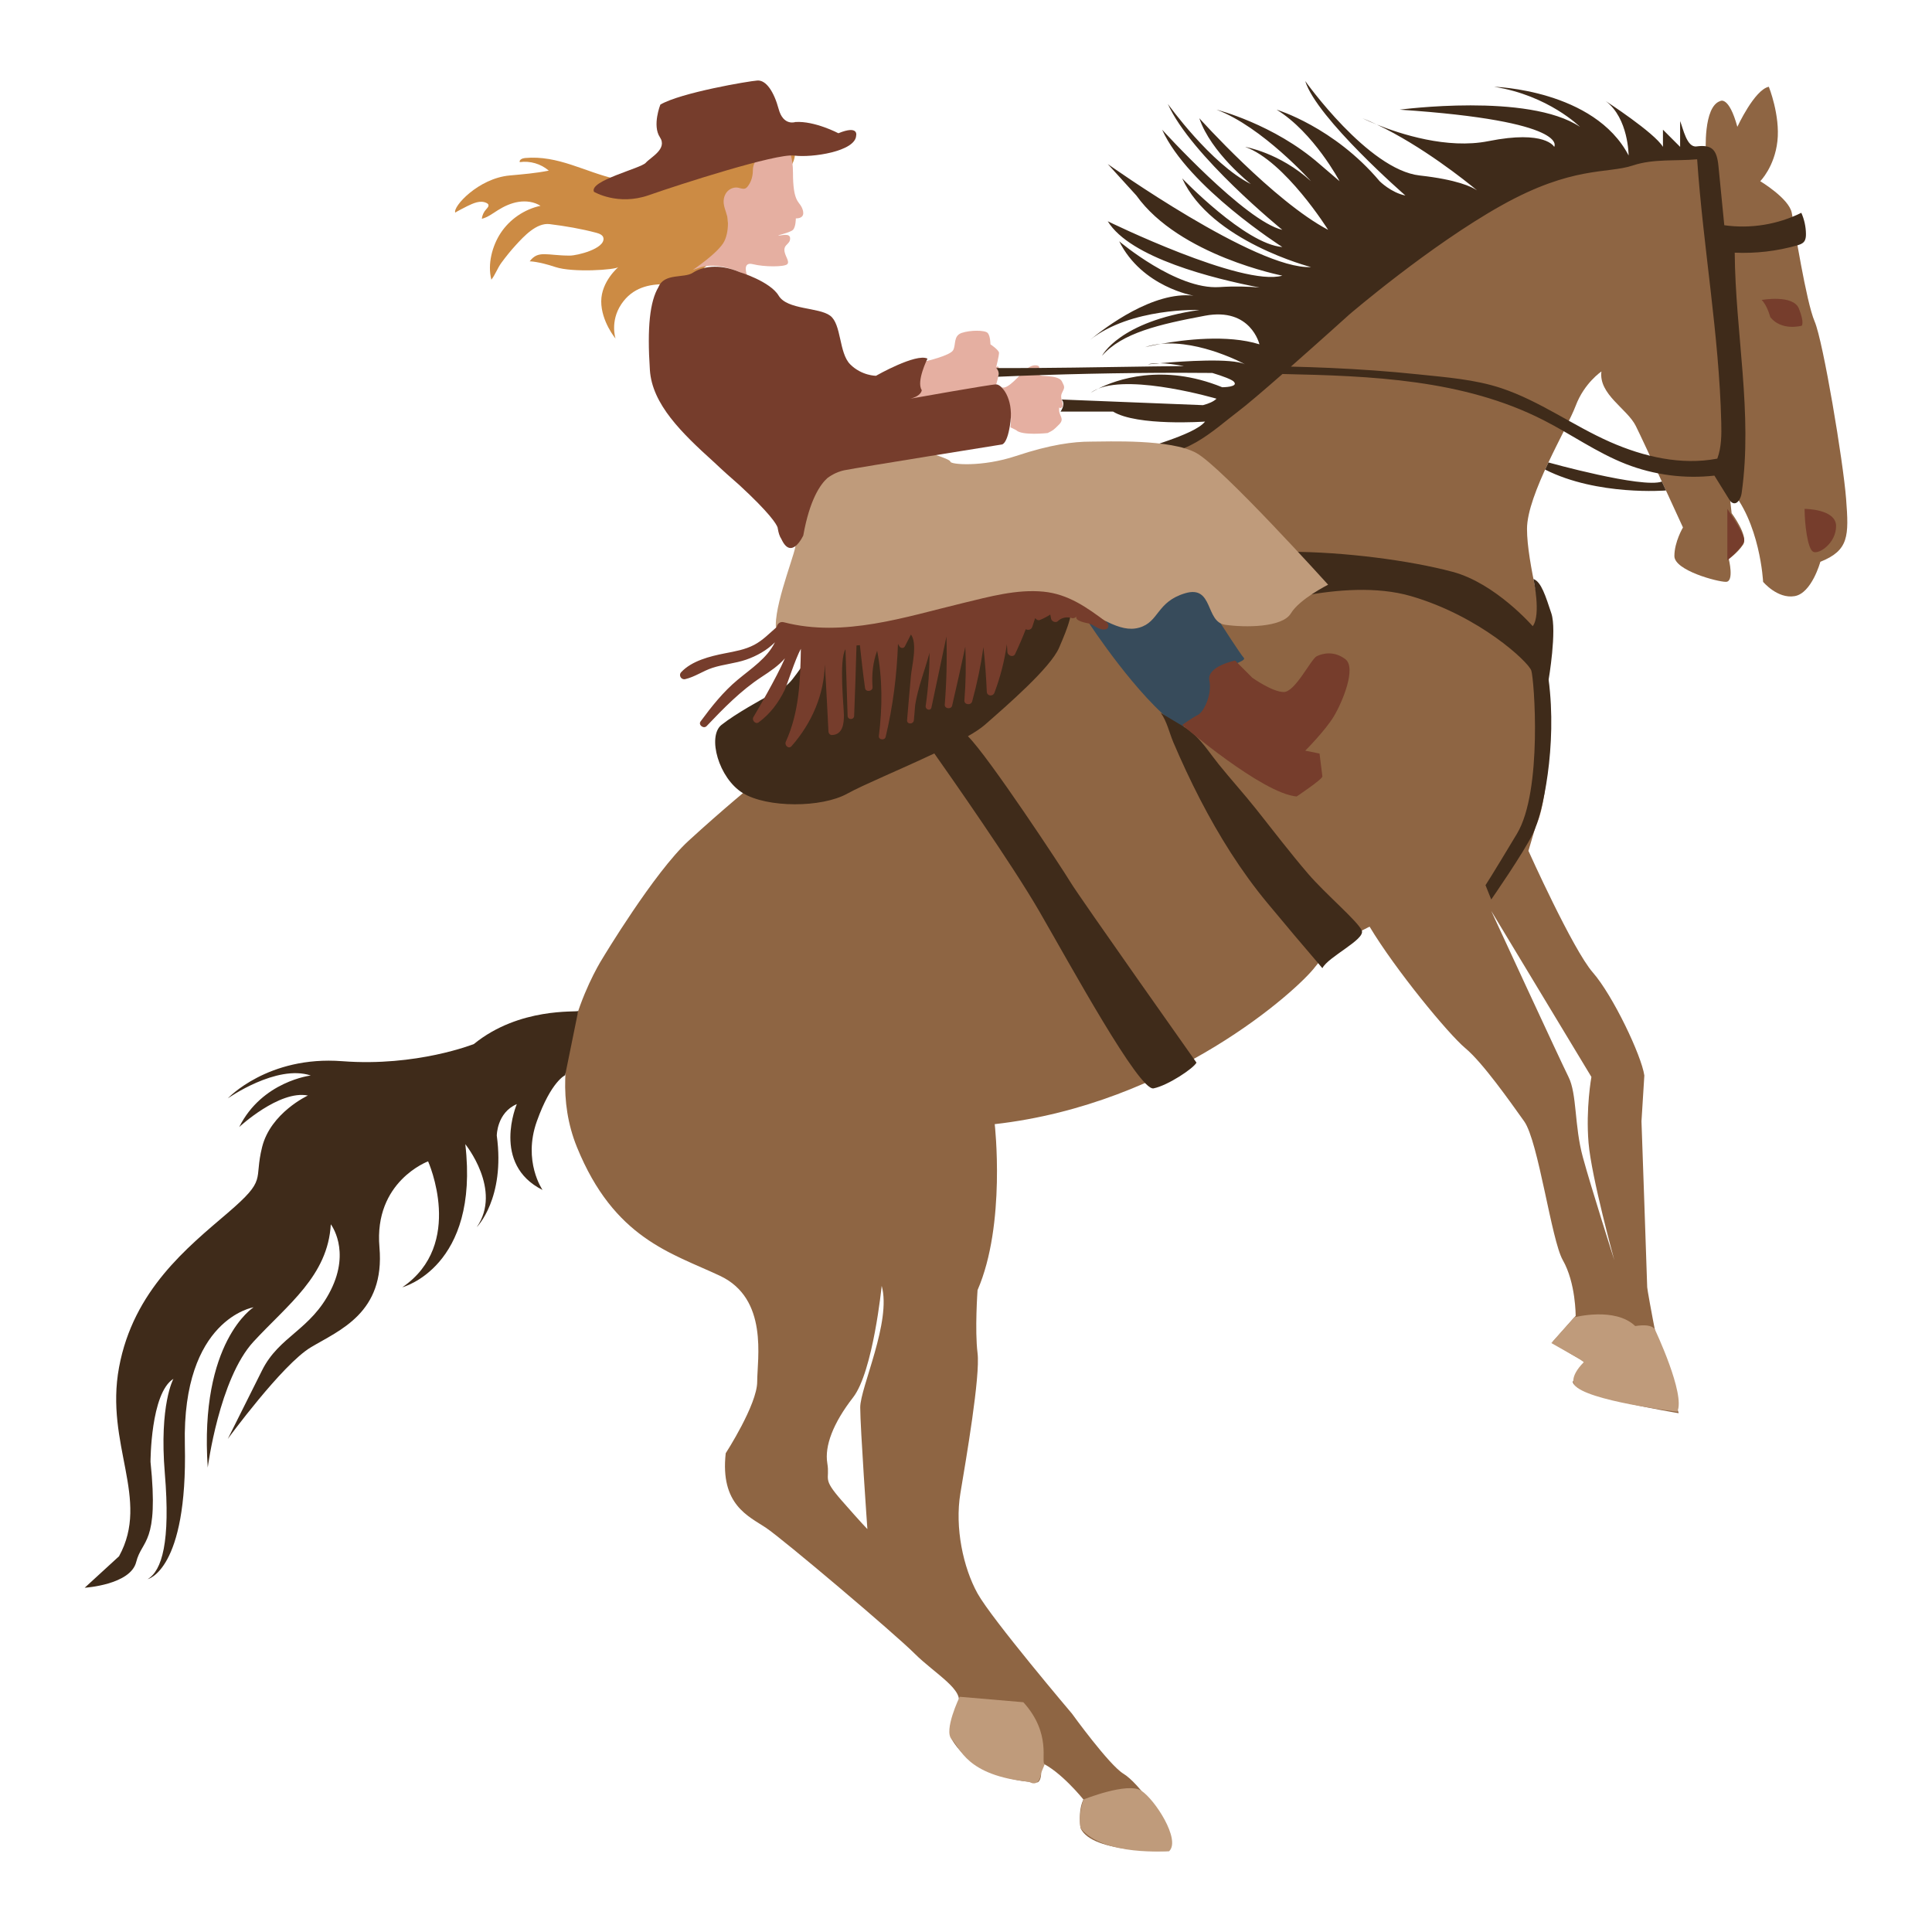 <?xml version="1.0" encoding="utf-8"?>
<!-- Generator: Adobe Illustrator 23.0.3, SVG Export Plug-In . SVG Version: 6.00 Build 0)  -->
<svg version="1.1" id="Capa_1" xmlns="http://www.w3.org/2000/svg" xmlns:xlink="http://www.w3.org/1999/xlink" x="0px" y="0px"
	 viewBox="0 0 1200 1200" enable-background="new 0 0 1200 1200" xml:space="preserve">
<g>
	<path fill="#8E6543" d="M1146.646,309.847c-1.777-23.107-14.22-97.762-19.552-110.204c-5.332-12.442-12.442-58.657-14.22-67.545
		s-19.552-19.552-19.552-19.552s8.887-8.887,10.665-24.885s-5.332-33.772-5.332-33.772c-8.887,1.777-19.552,24.885-19.552,24.885
		c-5.333-19.552-10.665-15.997-10.665-15.997c-10.665,3.555-8.887,31.995-8.887,31.995l-61.323,6.221l-53.325,14.22l-67.544,39.105
		l-90.652,81.764l-83.542,58.657l-111.982,95.984l-122.647,95.984c0,0-19.552,15.997-40.882,35.55
		c-21.33,19.552-53.325,72.877-53.325,72.877s-39.105,60.435-15.997,117.314c23.107,56.88,58.657,65.767,88.874,79.987
		c30.217,14.22,23.107,51.547,23.107,65.767c0,14.22-19.552,44.437-19.552,44.437c-3.555,31.995,14.22,39.105,24.885,46.215
		s79.987,65.767,92.429,78.209c12.442,12.442,31.995,23.107,26.662,31.995c-5.332,8.887-3.555,21.33-3.555,21.33
		c15.997,26.662,53.325,26.662,53.325,26.662c3.555-1.777,1.777-12.442,1.777-12.442c12.442,5.333,26.662,23.107,26.662,23.107
		c-3.555,7.11-1.777,17.775-1.777,17.775c7.11,15.997,55.102,14.22,55.102,14.22c0-17.775-19.552-42.66-28.44-47.992
		c-8.887-5.333-31.995-37.327-31.995-37.327s-49.77-58.657-58.657-74.654c-8.887-15.997-14.22-40.882-10.665-62.212
		c3.555-21.33,12.442-72.877,10.665-87.097c-1.777-14.22,0-39.105,0-39.105c17.775-40.882,10.665-103.094,10.665-103.094
		c110.204-12.442,188.414-83.542,199.079-97.762c10.665-14.22,33.772-24.885,33.772-24.885
		c15.997,26.662,48.881,66.656,59.546,75.543c10.665,8.887,27.551,32.884,36.438,45.326s16.886,73.766,23.996,86.208
		c8.13,14.228,7.999,34.661,7.999,34.661l-14.22,15.997c3.555,3.555,19.552,12.442,19.552,12.442l-7.11,12.442
		c0,8.887,65.767,19.552,65.767,19.552s-1.777-7.11-5.333-12.442c-3.555-5.332-14.22-63.99-14.22-65.767
		s-3.555-103.094-3.555-103.094l1.778-28.44c-1.778-12.442-19.552-49.77-31.995-63.99c-12.442-14.22-39.993-75.543-39.993-75.543
		l4.444-15.109c10.665-21.33,8.887-88.874,7.11-108.427c-1.778-19.552-12.442-55.102-12.442-76.432
		c0-21.33,24.885-62.212,30.217-76.432c5.332-14.22,15.997-21.33,15.997-21.33c-1.777,14.22,15.997,23.107,21.33,33.772
		c5.332,10.665,29.329,63.101,29.329,63.101s-5.333,8.887-5.333,17.775c0,8.887,26.662,15.997,31.995,15.997
		c5.333,0,1.777-14.22,1.777-14.22s5.333-3.555,8.887-8.887c3.555-5.332-7.11-19.552-7.11-19.552l-1.778-15.997
		c19.552,21.33,21.33,58.657,21.33,58.657s8.887,10.665,19.552,8.887s15.997-21.33,15.997-21.33
		C1148.423,341.842,1148.423,332.955,1146.646,309.847z M538.745,949.743c0,0-3.555-3.555-15.997-17.775
		c-12.442-14.22-7.11-12.442-8.887-23.107c-1.777-10.665,3.555-24.885,15.997-40.882c12.442-15.997,17.775-69.322,17.775-69.322
		c6.221,22.219-13.331,63.101-13.331,75.543C534.302,886.642,538.745,949.743,538.745,949.743z M988.449,668.9
		c0,0-3.555,19.552-1.777,40.882c1.777,21.33,15.997,72.877,15.997,72.877s-14.22-44.437-19.552-63.99
		c-5.332-19.552-3.555-39.105-8.887-49.77s-47.992-103.094-47.992-103.094L988.449,668.9z"/>
	<path fill="#CC8B44" d="M409.333,113.6c5.819-0.246,11.668-1.002,17.154-2.96c4.226-1.508,8.168-3.702,12.261-5.538
		c5.833-2.616,11.959-4.491,18.141-6.083c2.948-0.759,6.67-0.998,9.418-2.278c2.376-1.107,3.671-3.383,6.642-3.334
		c0.706,0.012,1.4,0.166,2.103,0.233c5.434,0.517,11.246-2.355,16.849-2.43c0.395-0.005,0.818,0.001,1.142,0.226
		c0.397,0.277,0.527,0.798,0.603,1.276c0.744,4.657-0.943,9.635-4.366,12.88c-3.993,3.786-9.638,4.013-14.266,6.521
		c-5.377,2.914-9.601,7.97-14.962,11.17c-3.658,2.183-6.612,3.141-7.494,7.222c-1.256,5.807,0.488,12.058-0.541,17.73
		c-1.164,6.414-7.936,11.784-12.349,16.054c-7.387,7.149-16.632,12.246-27.124,12.246c-8.887,0-19.552,1.777-26.662,12.442
		c-7.11,10.665-3.555,21.33-3.555,21.33s-8.887-10.665-8.887-23.107s10.665-21.33,10.665-21.33c-1.777,1.777-28.44,3.555-39.105,0
		c-10.665-3.555-15.997-3.555-15.997-3.555c5.332-7.11,10.665-3.555,24.885-3.555c4.738-0.001,21.761-4.248,20.945-10.79
		c-0.246-1.97-2.532-2.876-4.451-3.385c-9.552-2.534-19.111-4.149-28.936-5.377c-8.181-1.022-16.068,7.59-20.998,12.959
		c-3.198,3.482-6.159,7.182-8.969,10.982c-2.459,3.325-3.841,7.461-6.278,10.581c-2.49-9.568,0.488-21.013,5.848-29.095
		c5.641-8.505,14.699-14.673,24.679-16.805c-3.98-2.504-8.941-3.169-13.588-2.451s-9.013,2.732-12.99,5.241
		c-3.175,2.003-6.239,4.375-9.881,5.287c0.242-2.191,1.207-4.296,2.709-5.909c0.797-0.856,1.824-1.961,1.299-3.006
		c-0.21-0.418-0.631-0.685-1.05-0.894c-3.948-1.971-8.361,0.201-11.982,1.93c-0.466,0.223-7.573,3.835-7.457,4.069
		c-1.777-3.555,14.22-21.33,33.772-23.107c8.23-0.748,16.175-1.39,24.306-3.009c-4.89-4.23-11.654-6.206-18.052-5.275
		c-0.404-1.517,1.657-2.409,3.221-2.553c20.649-1.906,37.273,8.713,56.579,13.046c8.697,1.952,17.648,2.768,26.554,2.406
		C409.223,113.604,409.278,113.602,409.333,113.6z"/>
	<path fill="#374B5B" d="M710.273,383.613c8.887,0,19.552-23.107,31.995-21.33c12.442,1.777,15.873,24.885,15.873,24.885
		s12.567,19.552,14.344,21.33c1.778,1.777-5.332,3.555-12.442,7.11c-7.11,3.555-7.11,15.997-10.665,26.662
		s-17.775,8.887-17.775,8.887c-24.885-17.775-55.102-63.99-55.102-63.99S701.385,383.613,710.273,383.613z"/>
	<path fill="#E5AFA1" d="M574.295,224.528c0,0,15.997-3.555,17.775-7.11c1.778-3.555,0-8.887,5.333-10.665
		c5.332-1.777,14.22-1.777,15.997,0c1.777,1.777,1.777,7.11,1.777,7.11s5.332,3.555,5.332,5.332c0,1.777-1.777,8.887-1.777,8.887
		s1.777-1.777,1.777,1.777s-1.777,8.887-1.777,8.887s-2.931,3.046-5.02,2.412c-2.09-0.634-14.672,2.391-14.672,2.391l-37.187,5.863
		L574.295,224.528z M467.646,105.436c0,3.072-0.639,6.245-2.248,8.895c-1.999,3.293-2.935,3.355-6.457,2.367
		c-2.577-0.723-5.481,0.311-7.259,2.312c-1.778,2.001-2.475,4.831-2.151,7.488c0.456,3.727,2.434,6.969,2.583,10.754
		c0.161,4.104-0.389,8.913-2.243,12.621c-3.555,7.11-19.552,17.775-19.552,17.775l5.332-1.777c12.442-3.555,28.44,5.332,28.44,5.332
		s-3.555-8.887,3.555-7.11c7.11,1.777,19.552,1.777,21.33,0c1.777-1.777-1.777-5.332-1.777-8.887c0-3.555,3.555-3.555,3.555-7.11
		s-5.332-1.777-7.11-1.777s7.11-1.777,8.887-3.555c1.777-1.777,1.777-7.11,1.777-7.11c5.332,0,5.332-3.555,3.555-7.11
		c-1.777-3.555-5.332-3.555-5.332-21.33s-8.887-23.107-8.887-23.107S467.646,96.549,467.646,105.436z M627.62,265.41l3.555,1.777
		c3.555,3.555,19.552,1.777,19.552,1.777c3.555-1.777,3.555-1.777,7.11-5.332c3.555-3.555,0-5.332,0-8.887c0-3.555,0,0,1.778-1.777
		c1.777-1.777-1.778-5.332,0-8.887c1.776-3.552,1.777-3.555,0.005-7.1c-1.393-2.785-6.314-3.074-8.964-3.338
		c-5.195-0.517-5.825,0.617-5.22-5.268c0.027-0.266,0.05-0.555-0.094-0.78c-0.114-0.18-0.314-0.285-0.511-0.368
		c-1.417-0.593-3.07-0.374-4.477,0.245c-1.406,0.619-2.616,1.602-3.806,2.574c-2.635,2.152-10.678,12.271-14.261,10.479
		C622.287,240.525,629.397,249.413,627.62,265.41z"/>
	<path fill="#3F2B1A" d="M711.162,215.64c3.183-1.061,6.495-1.707,9.857-2.039C714.96,214.694,711.162,215.64,711.162,215.64z
		 M712.939,226.305c0,0,2.906-0.311,7.442-0.706C717.441,225.541,714.885,225.749,712.939,226.305z M682.138,241.4
		c-1.789,0.731-3.404,1.604-4.749,2.68C677.389,244.08,679.047,242.949,682.138,241.4z M212.577,659.123
		c-46.215-3.555-71.099,23.107-71.099,23.107s30.217-21.33,51.547-14.22c0,0-30.217,3.555-44.437,31.995
		c0,0,24.885-23.107,42.659-19.552c0,0-23.107,10.665-28.44,31.995c-5.332,21.33,3.555,19.552-21.33,40.882
		c-24.885,21.33-58.657,47.992-67.544,95.984c-8.888,47.992,19.552,81.764,0,117.314l-21.33,19.552c0,0,28.44-1.778,31.995-15.997
		c3.555-14.22,14.22-10.665,8.887-62.212c0,0,0-42.66,14.22-51.547c0,0-8.888,15.997-5.333,58.657
		c3.555,42.66-1.778,60.435-10.665,65.767c0,0,24.885-5.332,23.108-83.542c-1.778-78.21,42.659-85.319,42.659-85.319
		s-33.772,21.33-28.44,99.539c0,0,7.11-55.102,28.44-78.209c21.33-23.107,46.215-40.882,47.992-72.877c0,0,12.443,15.997,0,40.882
		c-12.442,24.885-31.995,28.44-42.66,49.77c-10.664,21.33-21.33,42.66-21.33,42.66s33.772-46.215,51.547-56.88
		c17.775-10.665,46.215-21.33,42.659-62.212c-3.555-40.882,30.218-53.325,30.218-53.325s23.107,51.547-15.997,78.21
		c0,0,47.992-12.442,39.105-88.874c0,0,23.107,28.44,7.11,51.547c0,0,17.775-17.775,12.442-56.88c0,0,0-14.22,12.443-19.552
		c0,0-15.998,37.327,15.997,53.325c0,0-12.442-17.775-3.555-42.66c8.887-24.885,17.581-28.61,17.581-28.61l8.116-39.908
		c-0.812,0.974-36.362-2.581-64.801,20.526C294.341,648.459,258.791,662.678,212.577,659.123z M673.834,213.863
		c0,0,0.389-0.35,1.091-0.955C674.562,213.227,674.189,213.534,673.834,213.863z M855.183,77.362
		c-2.975-1.409-5.96-2.731-8.933-3.92C846.25,73.442,849.594,75.112,855.183,77.362z M676.946,211.209
		c-0.687,0.549-1.359,1.118-2.021,1.699C675.431,212.473,676.115,211.895,676.946,211.209z M601.186,457.291
		c4.393-2.527,8.017-4.905,10.436-7.023c14.219-12.442,40.882-35.55,46.215-47.992c5.332-12.442,10.206-23.96,5.991-30.644
		c-2.326-3.684-15.018-1.363-18.305-1.114c-12.563,0.953-25.075,2.813-37.517,4.746c-20.832,3.236-42.781,4.647-63.567,9.891
		c-10.382,2.619-21.544,6.026-30.603,11.914c-9.35,6.078-14.727,16.098-21.498,24.657c-5.277,6.669-10.548,8.005-17.544,11.791
		c0,0-17.813,9.641-26.701,16.751c-8.887,7.11-1.739,33.144,13.35,42.346c15.09,9.201,48.862,9.201,64.859,0.314
		c9.64-5.356,33.475-15.229,54.013-24.954c10.012,14.19,48.169,68.623,65.079,97.831c19.552,33.772,62.212,111.982,71.099,110.204
		c8.887-1.778,24.885-12.443,26.662-15.998c0,0-72.877-103.094-78.21-111.982C659.928,539.666,613.988,469.921,601.186,457.291z
		 M961.749,287.241l-2.046,4.427c32.576,16.482,75.07,12.974,75.07,12.974l-2.549-5.526
		C1020.007,303.493,961.749,287.241,961.749,287.241z M1121.708,145.325c0.017,1.681-0.137,3.483-1.186,4.797
		c-1.035,1.298-2.724,1.85-4.321,2.304c-12.558,3.568-25.692,5.099-38.734,4.515c0.39,49.881,11.292,99.922,4.306,149.313
		c-0.444,3.138-2.486,7.255-5.463,6.167c-1.126-0.411-1.838-1.497-2.47-2.515c-2.999-4.831-5.999-9.662-8.998-14.493
		c-18.514,2.09-37.528-0.392-54.885-7.166c-18.117-7.071-34.122-18.577-51.459-27.389c-49.79-25.311-107.081-27.361-161.928-28.56
		c-11.565,10.126-22.391,19.397-27.642,23.335c-14.219,10.665-35.55,31.995-57.768,23.996c-3.74-1.346,30.217-8.887,37.327-17.775
		c0,0-42.139,3.001-57.167-6.221h-32.596c3.555-5.333,0.615-7.49,0.615-7.49l87.854,3.502c3.719-0.979,6.676-2.282,8.405-4.011
		c0,0-51.608-15.166-73.46-6.235c10.889-5.455,39.636-16.103,77.015-0.875c0,0,10.665,0,7.11-3.555
		c-1.222-1.222-6.438-3.285-13.262-5.322c-6.722-0.05-13.445-0.106-20.168-0.105c-37.663,0.007-75.327,0.827-112.955,2.459
		c0.85-1.776,0.358-4.097-1.14-5.375c32.163,0.105,64.321-0.574,96.479-1.02c6.718-0.093,13.436-0.17,20.156-0.234
		c-5.356-1.002-10.603-1.687-14.992-1.774c14.288-1.246,44.897-3.342,52.992,0.706c0,0-27.565-15.152-52.355-12.704
		c14.297-2.579,41.268-5.981,61.243,0.261c0,0-5.333-23.107-33.772-17.775c-28.44,5.333-51.547,10.665-63.989,24.885
		c0,0,10.665-21.33,60.434-28.44c0,0-42.562-1.623-67.988,18.676c9.547-7.88,39.416-30.506,64.433-27.563
		c0,0-31.995-5.333-46.214-33.772c0,0,35.55,30.217,62.212,28.44c9.636-0.642,18.087-0.351,24.982,0.277
		c-28.668-5.525-80.386-18.386-94.304-41.159c0,0,83.542,40.882,108.427,33.772c0,0-63.99-12.442-90.652-49.77l-17.775-19.552
		c0,0,92.429,65.767,126.202,63.99c0,0-62.212-15.997-79.987-55.102c0,0,39.105,40.882,62.212,42.66
		c0,0-58.657-37.327-74.654-72.877c0,0,51.547,56.88,74.654,62.212c0,0-56.88-46.215-71.099-78.209c0,0,26.662,37.327,51.547,49.77
		c0,0-24.885-19.552-31.995-40.882c0,0,46.215,51.547,79.987,69.322c0,0-26.662-42.66-51.547-51.547c0,0,21.33,3.555,40.882,21.33
		c0,0-30.217-33.772-58.657-44.437c0,0,35.55,8.887,63.989,33.772l12.442,10.665c0,0-15.997-30.217-39.104-44.437
		c0,0,35.55,10.665,63.989,44.437c0,0,7.11,7.11,15.997,8.887c0,0-55.102-47.992-62.212-71.099c0,0,39.105,55.102,71.099,58.657
		c23.14,2.571,32.33,7,35.646,9.256c-6.913-5.724-34.12-27.559-62.263-40.885c14.387,5.79,43.674,15.42,69.277,10.3
		c35.55-7.11,40.882,3.555,40.882,3.555s10.665-15.997-95.984-23.107c0,0,79.987-10.665,111.981,10.665
		c0,0-19.552-19.552-53.324-24.885c0,0,62.212,1.778,83.542,42.66c0,0,0-23.107-14.22-33.772c0,0,30.217,19.552,35.55,28.44V80.551
		l10.665,10.665c0,0,0-15.997,0-15.997c1.84,4.416,4.113,16.521,10.176,15.728c9.817-1.286,12.648,2.175,13.646,12.292
		c1.204,12.218,2.409,24.436,3.613,36.654c16.239,2.313,33.16-0.416,47.849-7.716
		C1120.677,136.302,1121.662,140.808,1121.708,145.325z M1069.105,262.421c-1.323-54.724-11.235-108.882-14.978-163.49
		c-13.23,1.232-27.042-0.447-39.904,3.84c-15.997,5.332-37.327,0-81.764,24.885c-44.437,24.885-94.207,67.545-94.207,67.545
		s-18.247,16.48-36.45,32.506c8.06,0.197,16.118,0.452,24.174,0.81c18.388,0.816,36.76,2.091,55.067,4.021
		c17.071,1.8,34.929,3.08,51.293,8.511c24.052,7.983,44.684,23.315,67.748,33.477c20.867,9.194,44.166,14.607,66.565,10.336
		C1069.274,277.758,1069.288,269.99,1069.105,262.421z M963.565,380.947c-3.555-10.665-6.234-19.558-11.116-21.333
		c0,0,4.894,22.221-0.438,29.331c0,0-23.107-26.662-49.77-33.772c-26.662-7.11-67.544-12.442-101.317-12.442l-27.551,36.438
		c1.778,0,60.435-21.33,103.094-8.887c42.66,12.442,72.877,40.882,74.655,46.215c1.778,5.332,7.11,74.654-8.887,101.317
		c-15.997,26.662-19.552,31.995-19.552,31.995l3.555,8.887c0,0,19.774-28.44,25.885-40.882c6.11-12.442,15.185-54.401,9.759-95.634
		C961.881,422.18,967.12,391.612,963.565,380.947z M812.479,542.698c-11.118-12.971-21.528-26.595-32.139-39.979
		c-7.559-9.535-15.756-18.541-23.386-28.017c-4.907-6.093-9.184-12.753-14.784-18.067c-2.04-1.936-4.256-3.693-6.742-5.179
		c-4.812-2.876-9.624-5.753-14.435-8.629c3.745,5,5.389,12.6,7.836,18.328c5.118,11.979,10.614,23.801,16.598,35.374
		c11.723,22.674,25.321,44.487,41.622,64.171c11.31,13.658,22.776,27.19,34.317,40.654c3.555-7.11,26.662-17.775,24.485-23.32
		C843.674,572.491,823.143,555.141,812.479,542.698z"/>
	<path fill="#BF9B7B" d="M824.921,363.172c0,0-17.775,8.887-23.107,17.775c-5.333,8.887-28.44,8.887-40.882,7.11
		c-12.442-1.778-7.11-24.885-24.885-19.552c-17.775,5.333-15.997,17.775-28.44,21.33c-12.442,3.555-24.885-7.11-46.215-17.775
		c-21.33-10.665-110.204,28.44-138.644,24.885c-28.44-3.555-40.882,7.11-40.882-8.887s14.22-49.77,11.953-49.666
		c0,0,7.599-26.766,11.154-37.431c3.555-10.665,60.434-21.33,63.989-21.33c3.555,0,21.33,5.332,21.33,7.11
		c0,1.777,19.553,3.555,40.882-3.555c21.33-7.11,35.55-8.887,46.215-8.887c10.665,0,49.77-1.778,65.767,7.11
		C759.154,290.295,824.921,363.172,824.921,363.172z M635.618,1057.281l-39.54-3.385c0,0-10.23,21.16-4.898,26.492
		c5.333,5.333,8.96,22.436,48.028,26.327c0,0,6.15,4.408,7.501-5.627l2.15-5.214
		C646.283,1094.608,653.393,1076.833,635.618,1057.281z M708.839,1112.206c-8.544-5.509-35.893,5.51-35.893,5.51
		c-3.555,10.665-1.778,17.775-1.778,17.775c14.22,17.775,55.102,14.22,55.102,14.22
		C733.38,1142.6,717.383,1117.715,708.839,1112.206z M1027.795,825.56c-1.94-2.616-6.823-2.753-12.123-1.926
		c-12.557-12.079-37.887-5.425-37.887-5.425l-14.22,15.997l17.712,10.01c0.777,0.647,1.604,1.251,2.461,1.826
		c-9.416,9.577-5.862,14.099-5.862,14.099c7.201,9.938,63.899,16.725,63.899,16.725
		C1047.107,866.201,1027.795,825.56,1027.795,825.56z"/>
	<path fill="#763D2C" d="M828.476,444.936c-5.333,8.887-17.775,21.33-17.775,21.33l8.888,1.778l1.777,14.22
		c0,1.778-15.998,12.442-15.998,12.442c-21.33-1.778-71.099-44.437-71.099-44.437s6.221-4.444,9.776-6.221
		c3.555-1.778,8.888-12.442,7.11-21.33c-1.778-8.887,15.997-12.442,15.997-12.442l10.665,10.665c0,0,12.443,8.887,19.552,8.887
		s16.886-20.441,20.441-22.219c3.555-1.777,10.665-3.555,17.775,1.778C842.695,414.719,833.808,436.049,828.476,444.936z
		 M493.223,96.627c11.036,1.453,38.118-2.539,38.554-12.413c0,0,1.743-6.68-11.036-1.453c0,0-14.739-7.77-26.719-6.972
		c0,0-7.478,2.686-10.382-8.06c-2.904-10.746-7.768-18.079-13.213-17.716c-5.446,0.363-47.63,7.548-60.264,14.953
		c0,0-5.156,12.924-0.292,20.257c4.864,7.333-5.737,12.415-8.786,15.9c-3.049,3.485-35.359,11.107-32.165,18.005
		c0,0,14.811,8.859,34.052,2.107C422.214,114.484,482.187,95.174,493.223,96.627z M443.441,287.018
		c5.432,5.148,10.851,9.998,15.778,14.259c19.051,17.607,22.978,24.156,23.754,26.324c0.053,0.319,0.112,0.637,0.17,0.955l0,0v0
		c0.402,2.225,0.958,4.416,2.237,6.345c6.263,13.551,13.546-2.287,13.546-2.287c3.969-22.273,10.568-31.731,15.007-35.707
		c3.289-2.419,6.93-4.103,10.592-4.835c8.888-1.778,97.762-15.998,97.762-15.998s3.555,0,5.332-14.22
		c1.778-14.22-5.332-23.107-8.887-23.107c-3.555,0-53.325,8.887-53.325,8.887c7.11-1.778,7.11-5.333,7.11-5.333
		c-3.555-5.332,3.555-19.552,3.555-19.552c-7.11-3.555-31.995,10.665-31.995,10.665s-8.888,0-15.998-7.11
		c-7.11-7.11-5.333-24.885-12.442-30.217c-7.11-5.332-26.662-3.555-31.995-12.442c-5.332-8.887-24.139-14.605-24.139-14.605
		c-13.475-5.717-23.852-3.17-29.185,0.385c-5.333,3.555-17.775,0-21.33,8.887c-5.333,8.887-7.11,24.885-5.333,51.547
		C405.068,251.037,423.301,268.849,443.441,287.018z M687.315,386.42c-12.07-9.02-23.705-17.408-39.132-18.923
		c-16.635-1.634-33.649,3.109-49.671,6.965c-36.116,8.691-74.478,21.693-111.672,12.024c-2.44-0.634-4.117,1.103-4.453,3.027
		c-4.551,3.879-8.536,8.181-13.923,11.01c-5.74,3.015-11.96,4.044-18.25,5.279c-9.162,1.799-20.541,4.622-27.121,11.705
		c-1.776,1.912-0.018,4.9,2.513,4.317c5.932-1.366,11.086-5.122,16.908-7.012c6.86-2.227,14.142-2.747,20.969-5.098
		c6.286-2.165,12.947-5.799,17.849-10.785c-4.91,9.952-14.46,16.062-23.169,23.314c-8.935,7.44-16.146,16.516-23.007,25.84
		c-1.621,2.203,1.91,4.833,3.754,2.897c10.5-11.032,21.28-22.101,34.066-30.475c5.435-3.56,10.593-7.007,14.546-11.599
		c-5.238,12.117-17.903,33.706-19.57,36.481c-1.161,1.932,1.285,4.752,3.276,3.276c7.195-5.334,12.272-12.122,16.18-20.16
		c1.3-2.674,6.469-19.036,10.018-25.517c-0.33,19.676-1.024,39.499-9.348,57.71c-0.989,2.164,1.725,4.832,3.562,2.748
		c12.598-14.293,20.291-32.128,20.663-50.867c0.978,14.884,2.085,38.885,2.262,41.758c0.071,1.152,0.95,2.246,2.199,2.199
		c6.558-0.248,7.427-6.81,7.418-12.28c-0.008-4.646-3.21-34.182,0.961-41.012c0.441,13.797,0.883,27.594,1.324,41.39
		c0.083,2.612,3.961,2.612,4.058,0c0.539-14.573,1.1-29.147,1.465-43.725c0.699-0.064,1.398-0.126,2.098-0.186
		c0.992,8.92,1.949,17.838,3.223,26.724c0.376,2.621,4.821,2.017,4.639-0.628c-0.552-7.972,0.194-15.376,2.866-22.641
		c3.37,17.52,3.281,35.247,1.052,52.968c-0.304,2.417,3.669,2.896,4.223,0.572c4.545-19.061,6.967-38.272,7.659-57.785
		c0.322,0.533,0.644,1.067,0.966,1.6c0.705,1.167,2.62,1.307,3.289,0c1.269-2.479,2.539-4.959,3.809-7.438
		c4.202,5.698,0.494,19.909-0.008,25.602c-0.812,9.211-1.682,18.42-2.401,27.639c-0.162,2.74,3.982,2.673,4.227,0
		c0.292-3.17,0.542-6.345,0.811-9.518c1.754-11.025,6.03-21.54,8.891-32.345c0.007,11.022-0.776,22.018-2.375,33.007
		c-0.333,2.29,3.049,3.363,3.568,0.984c3.2-14.678,6.145-29.421,9.329-44.105c0.415,14.096,0.071,28.178-1.047,42.266
		c-0.209,2.634,3.996,3.17,4.594,0.622c2.852-12.158,5.513-24.365,8.174-36.569c0.51,11.098,0.318,22.201-0.571,33.326
		c-0.224,2.808,4.109,3.272,4.828,0.653c3.054-11.114,5.391-22.352,7.004-33.708c0.981,9.19,1.695,18.405,2.082,27.662
		c0.118,2.827,3.822,3.182,4.77,0.645c3.676-9.841,6.242-19.879,7.693-30.121c0.135,1.567,0.263,3.135,0.323,4.732
		c0.088,2.381,3.65,3.757,4.821,1.306c2.414-5.055,4.604-10.184,6.621-15.385c1.352,0.821,3.422,0.426,4.038-1.463
		c0.59-1.805,1.179-3.609,1.768-5.413c0.653,0.939,1.832,1.624,2.971,1.156c2.328-0.956,4.418-2.061,6.427-3.349
		c0.172,0.864,0.335,1.731,0.511,2.594c0.322,1.611,2.648,2.653,4.021,1.636c2.161-2.119,4.866-2.886,8.116-2.302
		c1.158,0.676,3.004,0.346,3.623-0.95c-1.464,3.069,6.328,4.238,7.4,4.495c3.953,0.946,6.405,4.508,10.71,3.682
		C689.019,390.434,688.818,387.543,687.315,386.42z M1094.21,186.312c0,0,19.552-3.555,23.107,5.332
		c3.555,8.887,1.777,10.665,1.777,10.665s-12.442,3.555-19.552-5.332C1099.542,196.977,1097.765,189.867,1094.21,186.312z
		 M1126.205,342.731c3.555,1.777,14.22-5.332,14.22-15.997s-19.552-10.665-19.552-10.665
		C1120.872,324.956,1122.65,340.953,1126.205,342.731z M1072.88,316.069v31.995c0,0,10.321-8.788,10.493-12.393
		C1083.545,332.066,1076.435,321.401,1072.88,316.069z"/>
</g>
</svg>
